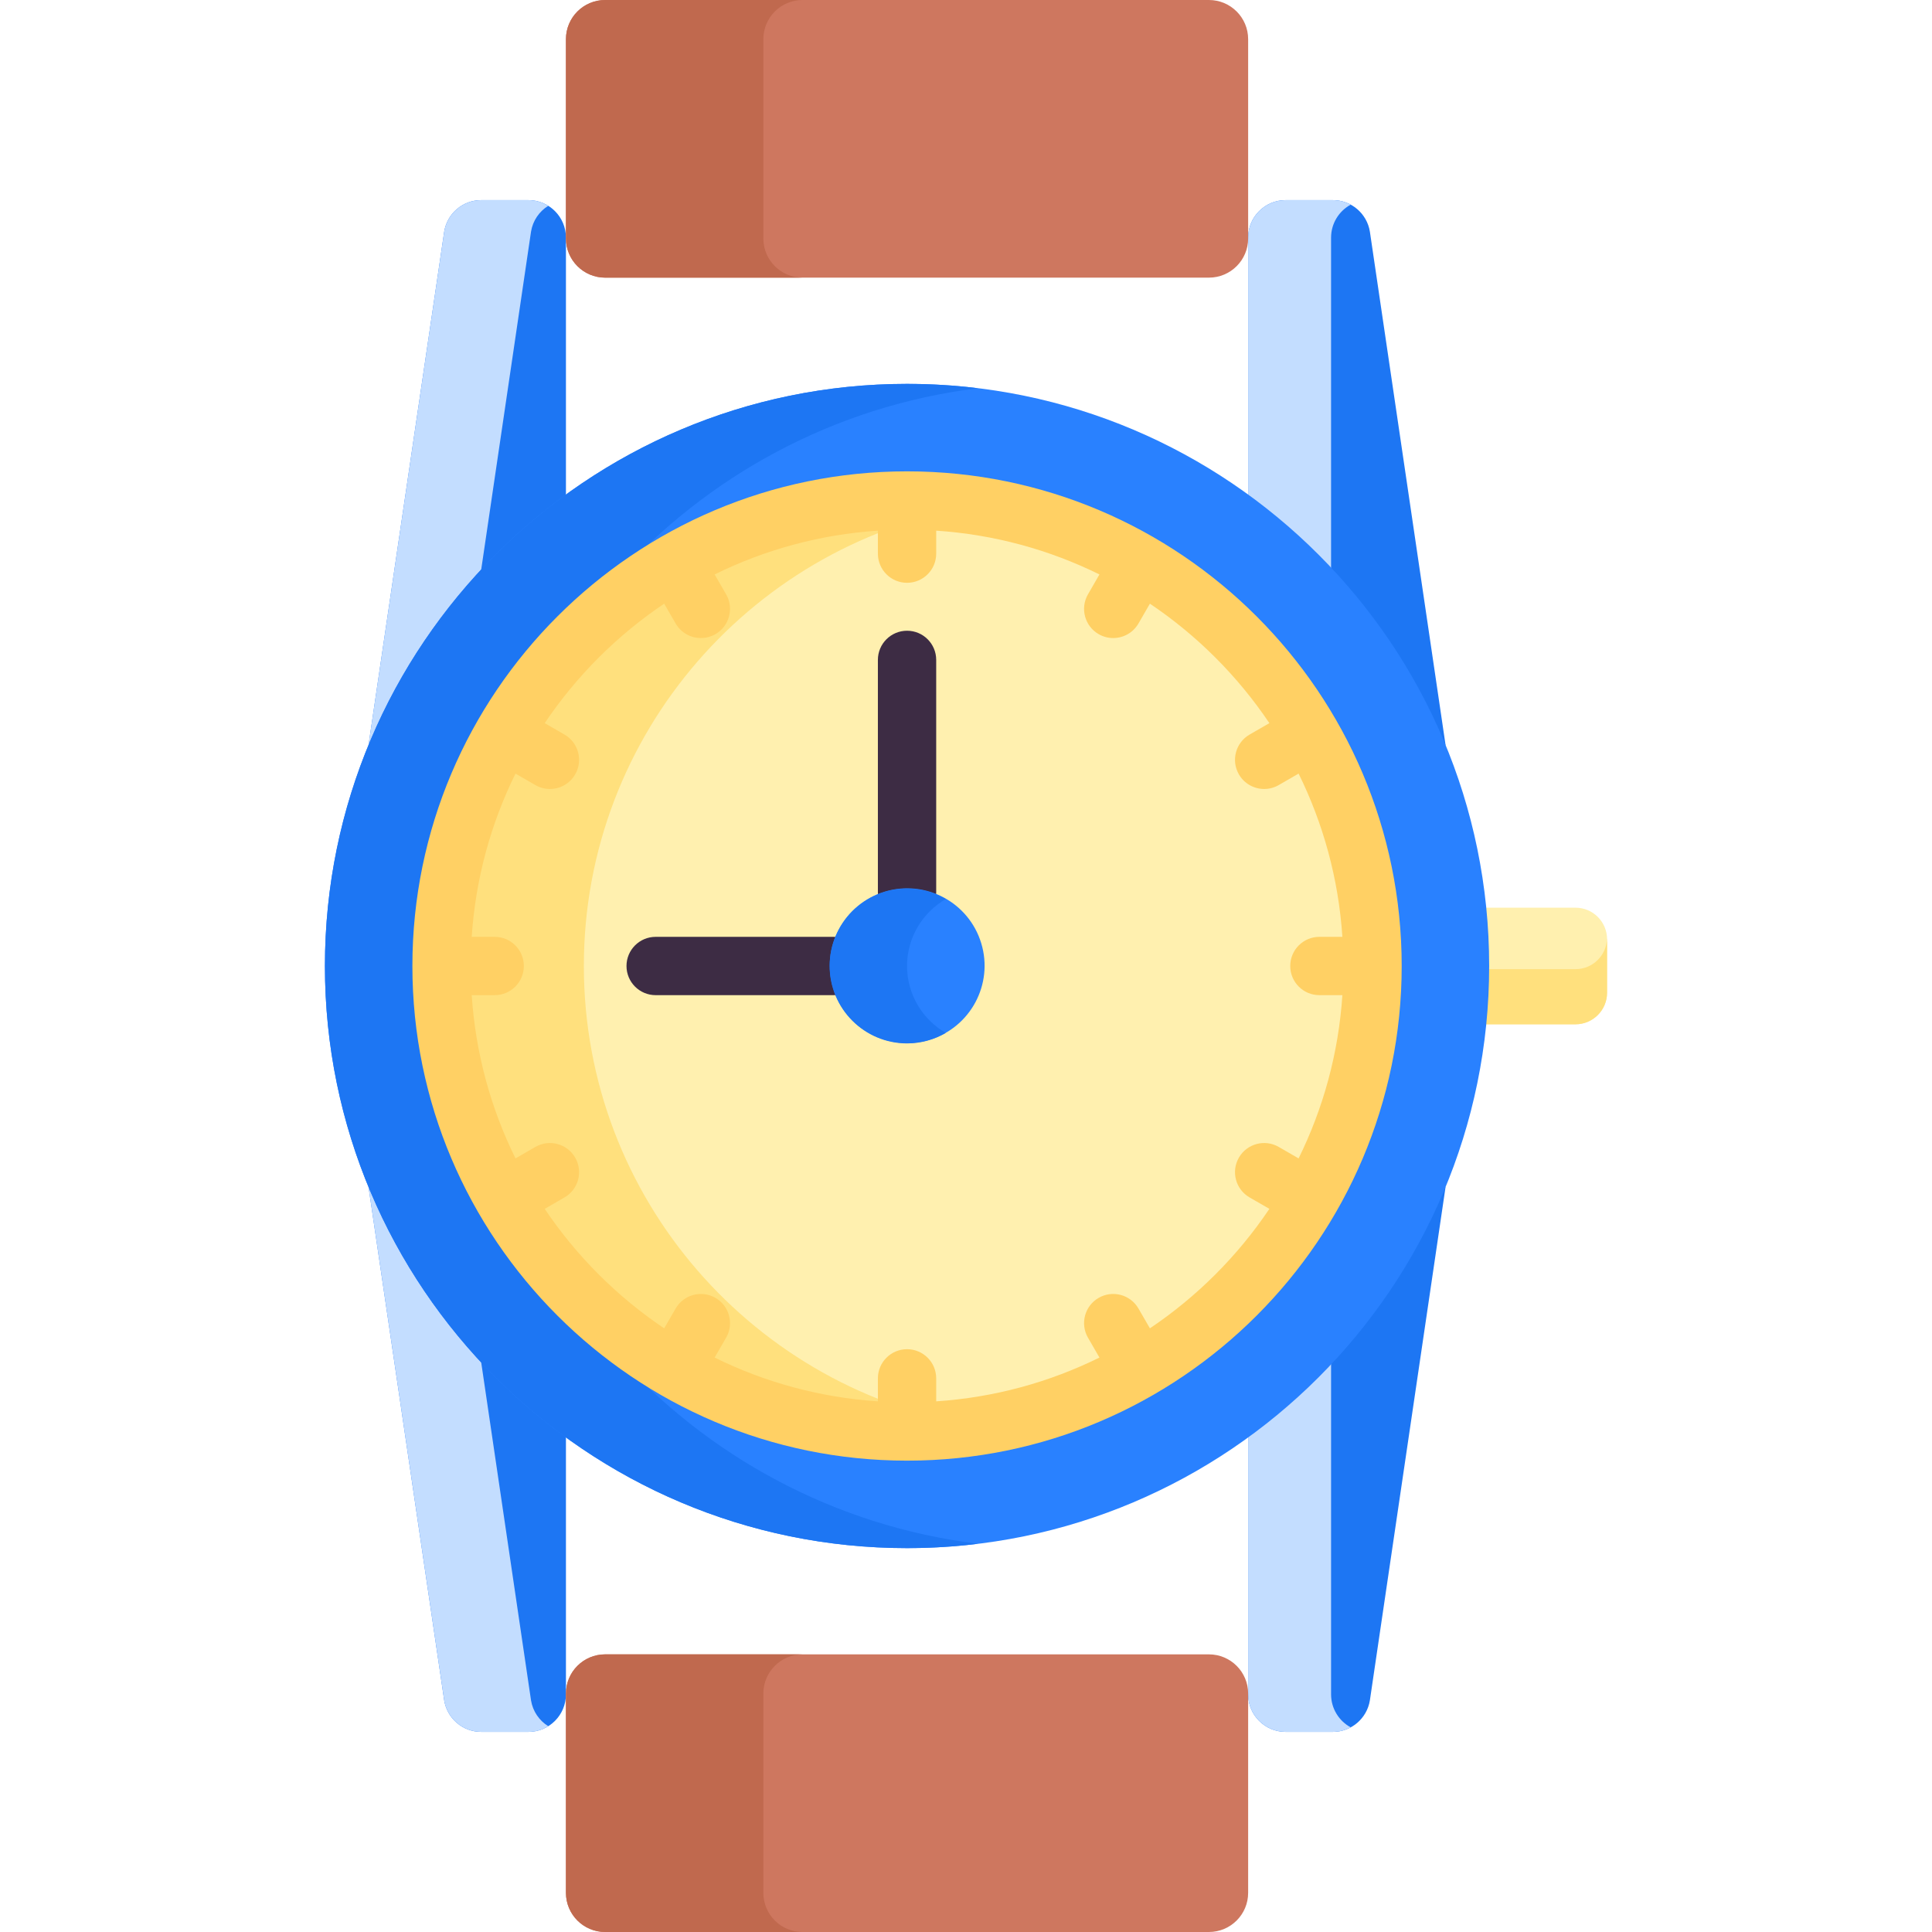 <?xml version="1.0"?>
<svg xmlns="http://www.w3.org/2000/svg" xmlns:xlink="http://www.w3.org/1999/xlink" xmlns:svgjs="http://svgjs.com/svgjs" version="1.1" width="512" height="512" x="0" y="0" viewBox="0 0 512 512" style="enable-background:new 0 0 512 512" xml:space="preserve" class=""><g><g xmlns="http://www.w3.org/2000/svg"><g fill="#dbeaff"><path d="m140.038 53.033h-12.504c-4.877 0-9.033 3.537-9.814 8.351l-20.057 136.06 6.251 1.123 44.169-60.137 1.896-7.358v-68.097c0-5.491-4.451-9.942-9.941-9.942z" fill="#1d76f3" data-original="#dbeaff" class=""/><path d="m381.678 198.889 1.411-1.444-20.057-136.061c-.781-4.814-4.937-8.351-9.814-8.351h-12.504c-5.49 0-9.942 4.451-9.942 9.942v68.097l3.045 8.345z" fill="#1d76f3" data-original="#dbeaff" class=""/><path d="m331.327 375.845-.555 5.083v68.097c0 5.491 4.451 9.942 9.942 9.942h12.504c4.877 0 9.033-3.537 9.814-8.35l20.057-136.062-5.489 2.999z" fill="#1d76f3" data-original="#dbeaff" class=""/></g><path d="m352.749 62.975c0-3.772 2.1-7.052 5.195-8.737-1.414-.766-3.024-1.205-4.726-1.205h-12.504c-5.49 0-9.942 4.451-9.942 9.942v68.097l3.045 8.345 18.932 23.526z" fill="#c3ddff" data-original="#c3ddff" class=""/><path d="m352.749 449.025v-100.166l-21.422 26.986-.555 5.083v68.097c0 5.491 4.451 9.942 9.942 9.942h12.504c1.702 0 3.312-.439 4.726-1.205-3.094-1.685-5.195-4.966-5.195-8.737z" fill="#c3ddff" data-original="#c3ddff" class=""/><path d="m101.853 314.556h-4.191l20.057 136.061c.781 4.813 4.937 8.35 9.814 8.35h12.504c5.49 0 9.942-4.451 9.942-9.942v-68.097l-2.111-5.598z" fill="#1d76f3" data-original="#dbeaff" class=""/><path d="m140.727 61.384c.474-2.921 2.194-5.365 4.56-6.841-1.525-.951-3.32-1.51-5.25-1.51h-12.504c-4.877 0-9.033 3.537-9.814 8.351l-20.057 136.06 6.251 1.123 20.757-28.261z" fill="#c3ddff" data-original="#c3ddff" class=""/><path d="m140.727 450.616-15.508-105.2-23.366-30.861h-4.191l20.057 136.061c.781 4.813 4.937 8.35 9.814 8.35h12.504c1.93 0 3.725-.559 5.25-1.51-2.366-1.475-4.086-3.919-4.56-6.84z" fill="#c3ddff" data-original="#c3ddff" class=""/><path d="m417.519 240.547h-23.647l-2.021 1.546v27.815l2.021 1.545h23.647c4.625 0 8.373-3.749 8.373-8.373v-14.16c0-4.624-3.748-8.373-8.373-8.373z" fill="#fff0af" data-original="#fff0af" class=""/><path d="m417.519 256.837h-23.647l-2.021-1.545v14.616l2.021 1.545h23.647c4.625 0 8.373-3.749 8.373-8.373v-14.16c0-.077-.01-.152-.012-.228-.121 4.518-3.813 8.145-8.361 8.145z" fill="#ffe07d" data-original="#ffe07d" class=""/><g><path d="m240.375 410.268c-85.064 0-154.267-69.204-154.267-154.268s69.204-154.268 154.267-154.268 154.269 69.204 154.269 154.268-69.205 154.268-154.269 154.268z" fill="#2981ff" data-original="#edf4ff" class=""/></g><path d="m123.821 256c0-78.68 59.21-143.785 135.411-153.114-6.182-.757-12.474-1.154-18.857-1.154-85.064 0-154.267 69.204-154.267 154.268s69.204 154.268 154.267 154.268c6.383 0 12.675-.397 18.857-1.154-76.201-9.329-135.411-74.434-135.411-153.114z" fill="#1d76f3" data-original="#dbeaff" class=""/><g><ellipse cx="240.375" cy="256" fill="#fff0af" rx="123.362" ry="123.362" transform="matrix(.957 -.29 .29 .957 -63.871 80.641)" data-original="#fff0af" class=""/></g><path d="m154.727 256c0-61.612 45.402-112.818 104.505-121.923-6.149-.947-12.446-1.44-18.857-1.44-68.021 0-123.362 55.34-123.362 123.362s55.34 123.362 123.362 123.362c6.41 0 12.707-.492 18.857-1.44-59.104-9.103-104.505-60.309-104.505-121.921z" fill="#ffe07d" data-original="#ffe07d" class=""/><path d="m320.382 0h-160.012c-5.738 0-10.39 4.652-10.39 10.39v52.797c0 5.738 4.651 10.39 10.389 10.39h160.014c5.738 0 10.389-4.651 10.389-10.39v-52.797c0-5.738-4.652-10.39-10.39-10.39z" fill="#ce775f" data-original="#ce775f" class=""/><path d="m320.382 438.423h-160.012c-5.738 0-10.39 4.652-10.39 10.39v52.797c0 5.738 4.651 10.389 10.389 10.389h160.014c5.738 0 10.389-4.651 10.389-10.389v-52.797c0-5.738-4.652-10.39-10.39-10.39z" fill="#ce775f" data-original="#ce775f" class=""/><path d="m202.296 63.187v-52.797c0-5.738 4.652-10.39 10.39-10.39h-52.316c-5.738 0-10.39 4.652-10.39 10.39v52.797c0 5.738 4.651 10.39 10.389 10.39h52.317c-5.739 0-10.39-4.652-10.39-10.39z" fill="#c0694e" data-original="#c0694e" class=""/><path d="m202.296 501.611v-52.797c0-5.738 4.652-10.39 10.39-10.39h-52.316c-5.738 0-10.39 4.652-10.39 10.39v52.797c0 5.738 4.651 10.389 10.389 10.389h52.317c-5.739 0-10.39-4.651-10.39-10.389z" fill="#c0694e" data-original="#c0694e" class=""/><path d="m240.375 124.911c-72.282 0-131.088 58.806-131.088 131.089s58.806 131.089 131.088 131.089c72.283 0 131.089-58.806 131.089-131.089s-58.806-131.089-131.089-131.089zm64.361 227.112-3.029-5.247c-2.134-3.696-6.86-4.962-10.554-2.828-3.696 2.134-4.962 6.859-2.828 10.554l3.04 5.265c-13.205 6.515-27.824 10.581-43.262 11.604v-6.092c0-4.267-3.459-7.726-7.726-7.726s-7.726 3.459-7.726 7.726v6.092c-15.439-1.024-30.057-5.089-43.262-11.604l3.04-5.265c2.134-3.695.868-8.421-2.828-10.554-3.696-2.135-8.421-.868-10.554 2.828l-3.03 5.247c-12.492-8.4-23.262-19.171-31.662-31.663l5.247-3.029c3.696-2.134 4.962-6.859 2.828-10.554-2.134-3.696-6.86-4.961-10.554-2.828l-5.265 3.04c-6.515-13.205-10.58-27.823-11.604-43.262h6.092c4.267 0 7.726-3.459 7.726-7.726s-3.459-7.726-7.726-7.726h-6.092c1.024-15.439 5.089-30.057 11.604-43.262l5.265 3.04c1.217.703 2.545 1.037 3.856 1.037 2.67 0 5.267-1.386 6.698-3.865 2.134-3.695.868-8.421-2.828-10.554l-5.247-3.029c8.4-12.492 19.17-23.262 31.662-31.663l3.03 5.247c1.431 2.479 4.028 3.865 6.698 3.865 1.311 0 2.64-.334 3.856-1.037 3.696-2.134 4.962-6.859 2.828-10.554l-3.04-5.265c13.205-6.515 27.824-10.581 43.262-11.604v6.092c0 4.267 3.459 7.726 7.726 7.726s7.726-3.459 7.726-7.726v-6.092c15.439 1.024 30.057 5.089 43.262 11.604l-3.04 5.265c-2.134 3.695-.868 8.421 2.828 10.554 1.217.703 2.545 1.037 3.856 1.037 2.67 0 5.267-1.386 6.698-3.865l3.029-5.247c12.492 8.4 23.262 19.171 31.662 31.662l-5.247 3.029c-3.696 2.134-4.962 6.859-2.828 10.554 1.431 2.479 4.028 3.865 6.698 3.865 1.311 0 2.64-.335 3.856-1.037l5.265-3.04c6.515 13.205 10.581 27.824 11.604 43.262h-6.092c-4.267 0-7.726 3.459-7.726 7.726s3.459 7.726 7.726 7.726h6.092c-1.024 15.439-5.089 30.057-11.604 43.262l-5.265-3.04c-3.696-2.135-8.421-.868-10.554 2.828-2.134 3.695-.868 8.421 2.828 10.554l5.247 3.029c-8.399 12.493-19.17 23.264-31.662 31.664z" fill="#ffd064" data-original="#ffd064" class=""/><path d="m240.376 167.152c-4.267 0-7.726 3.459-7.726 7.726v61.634c0 4.267 3.459 7.726 7.726 7.726s7.726-3.459 7.726-7.726v-61.634c0-4.267-3.459-7.726-7.726-7.726z" fill="#3d2c44" data-original="#756e78" class=""/><path d="m221.011 248.274h-47.257c-4.267 0-7.726 3.459-7.726 7.726s3.459 7.726 7.726 7.726h47.257c4.267 0 7.726-3.459 7.726-7.726.001-4.267-3.458-7.726-7.726-7.726z" fill="#3d2c44" data-original="#756e78" class=""/><g><ellipse cx="240.376" cy="256" fill="#2981ff" rx="20.515" ry="20.515" transform="matrix(.957 -.29 .29 .957 -63.871 80.642)" data-original="#edf4ff" class=""/></g><path d="m240.376 256c0-7.573 4.136-14.185 10.258-17.74-3.022-1.754-6.519-2.776-10.258-2.776-11.312 0-20.515 9.203-20.515 20.515s9.203 20.515 20.515 20.515c3.738 0 7.236-1.022 10.258-2.776-6.122-3.553-10.258-10.165-10.258-17.738z" fill="#1d76f3" data-original="#dbeaff" class=""/></g></g></svg>
